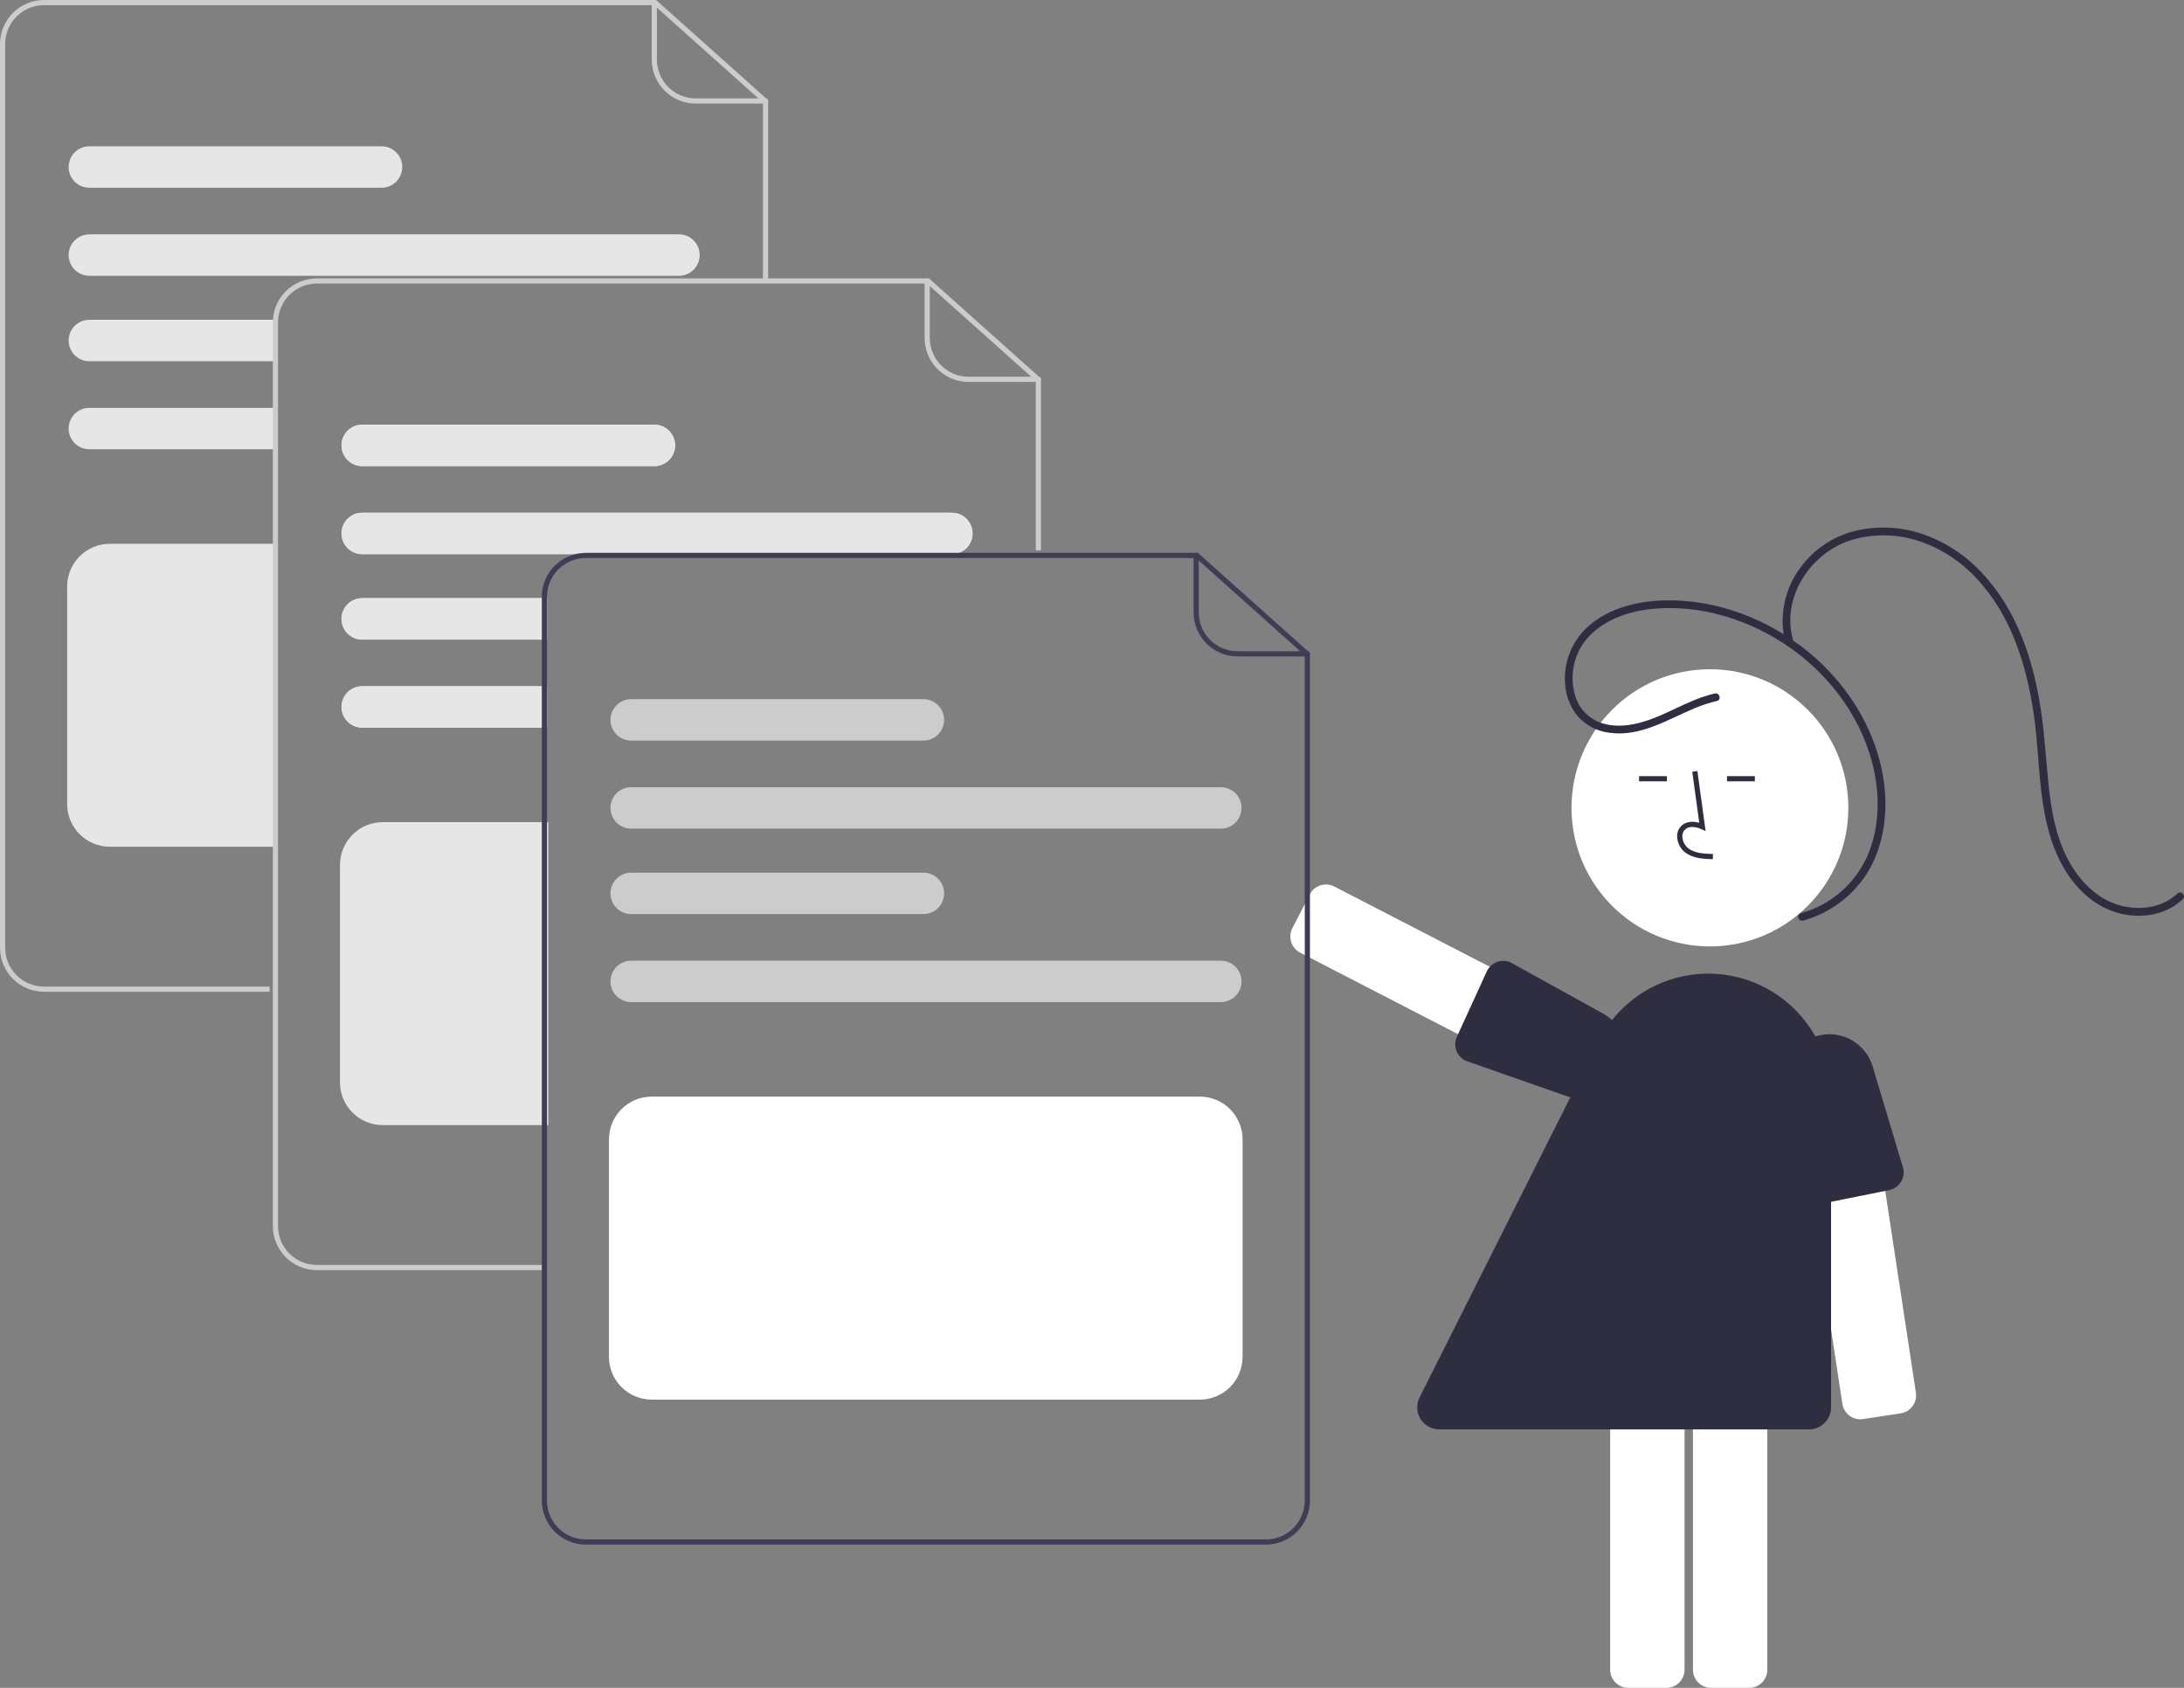 <svg width="220" height="170" viewBox="0 0 220 170" fill="none" xmlns="http://www.w3.org/2000/svg">
<rect x="0" y="0" width="220" height="170" fill="#808080" stroke="none"/>
<g clip-path="url(#clip0_335_67)">
<path d="M159.451 110.655L130.967 95.953C130.537 95.73 130.213 95.347 130.066 94.885C129.919 94.424 129.96 93.924 130.182 93.493L131.944 90.072C132.166 89.642 132.549 89.318 133.009 89.17C133.47 89.023 133.97 89.064 134.4 89.286L162.885 103.988C163.314 104.21 163.638 104.594 163.785 105.055C163.933 105.516 163.891 106.017 163.67 106.447L161.908 109.869C161.799 110.082 161.648 110.272 161.465 110.426C161.282 110.581 161.07 110.698 160.842 110.77C160.662 110.828 160.473 110.858 160.284 110.858C159.994 110.858 159.709 110.788 159.451 110.655V110.655Z" fill="white"/>
<path d="M150.767 96.901C150.992 96.814 151.232 96.772 151.473 96.778C151.714 96.784 151.952 96.839 152.172 96.938L161.507 102.105C162.528 102.67 163.294 103.606 163.646 104.72C163.997 105.835 163.908 107.041 163.396 108.091L163.279 108.034L163.397 108.091C162.908 109.095 162.068 109.884 161.037 110.309C160.006 110.734 158.854 110.765 157.801 110.398L147.678 106.855C147.459 106.758 147.261 106.619 147.095 106.446C146.93 106.272 146.8 106.068 146.714 105.844C146.627 105.62 146.586 105.381 146.591 105.142C146.597 104.902 146.65 104.665 146.747 104.446L149.757 97.866C149.809 97.747 149.874 97.633 149.951 97.528C150.156 97.245 150.44 97.027 150.767 96.901V96.901Z" fill="#2F2E41"/>
<path d="M172.245 95.323C179.945 95.323 186.188 89.074 186.188 81.365C186.188 73.656 179.945 67.406 172.245 67.406C164.544 67.406 158.302 73.656 158.302 81.365C158.302 89.074 164.544 95.323 172.245 95.323Z" fill="white"/>
<path d="M170.534 168.174V136.091C170.535 135.607 170.727 135.143 171.069 134.8C171.411 134.458 171.874 134.266 172.358 134.265H176.203C176.686 134.266 177.15 134.458 177.492 134.8C177.834 135.143 178.026 135.607 178.027 136.091V168.174C178.026 168.658 177.834 169.122 177.492 169.464C177.15 169.807 176.686 169.999 176.203 170H172.358C171.874 169.999 171.411 169.807 171.069 169.464C170.727 169.122 170.535 168.658 170.534 168.174V168.174Z" fill="white"/>
<path d="M162.197 168.174V136.091C162.198 135.607 162.39 135.143 162.732 134.8C163.074 134.458 163.537 134.266 164.021 134.265H167.866C168.35 134.266 168.813 134.458 169.155 134.8C169.497 135.143 169.689 135.607 169.69 136.091V168.174C169.689 168.658 169.497 169.122 169.155 169.464C168.813 169.807 168.35 169.999 167.866 170H164.021C163.537 169.999 163.074 169.807 162.732 169.464C162.39 169.122 162.198 168.658 162.197 168.174V168.174Z" fill="white"/>
<path d="M172.538 86.538L172.553 86.016C171.583 85.989 170.729 85.928 170.087 85.459C169.905 85.318 169.755 85.14 169.648 84.936C169.541 84.732 169.479 84.508 169.466 84.278C169.455 84.137 169.476 83.996 169.528 83.865C169.58 83.734 169.662 83.617 169.767 83.523C170.193 83.162 170.879 83.279 171.379 83.509L171.81 83.707L170.983 77.658L170.467 77.729L171.17 82.874C170.491 82.674 169.861 82.76 169.43 83.124C169.265 83.269 169.135 83.45 169.051 83.653C168.967 83.857 168.931 84.077 168.946 84.296C168.961 84.605 169.043 84.907 169.187 85.18C169.331 85.454 169.533 85.693 169.779 85.88C170.604 86.484 171.677 86.514 172.538 86.538Z" fill="#2F2E41"/>
<path d="M167.914 78.173H165.107V78.695H167.914V78.173Z" fill="#2F2E41"/>
<path d="M176.772 78.173H173.966V78.695H176.772V78.173Z" fill="#2F2E41"/>
<path d="M185.588 141.4L180.766 109.682C180.693 109.203 180.814 108.715 181.1 108.326C181.387 107.936 181.816 107.676 182.294 107.602L186.095 107.023C186.574 106.951 187.061 107.071 187.45 107.358C187.84 107.645 188.099 108.075 188.173 108.553L192.995 140.271C193.067 140.75 192.947 141.237 192.66 141.627C192.374 142.017 191.945 142.277 191.467 142.351L187.665 142.93C187.429 142.966 187.187 142.955 186.954 142.898C186.722 142.841 186.503 142.738 186.31 142.596C186.117 142.454 185.954 142.275 185.83 142.07C185.706 141.865 185.624 141.637 185.588 141.4V141.4Z" fill="white"/>
<path d="M181.861 121.042C181.658 120.911 181.483 120.741 181.346 120.542C181.209 120.343 181.114 120.118 181.065 119.882L179.757 109.284C179.614 108.124 179.921 106.954 180.614 106.015C181.308 105.075 182.336 104.438 183.486 104.236L183.508 104.364L183.486 104.236C184.584 104.043 185.715 104.259 186.664 104.845C187.614 105.431 188.316 106.345 188.637 107.414L191.721 117.696C191.772 117.931 191.776 118.173 191.733 118.409C191.69 118.645 191.6 118.87 191.47 119.071C191.34 119.273 191.172 119.447 190.975 119.583C190.777 119.719 190.555 119.815 190.321 119.866L183.233 121.293C183.106 121.321 182.977 121.335 182.847 121.335C182.497 121.335 182.154 121.233 181.861 121.042V121.042Z" fill="#2F2E41"/>
<path d="M182.235 143.968H144.974C144.596 143.968 144.225 143.871 143.895 143.686C143.565 143.502 143.287 143.236 143.089 142.914C142.891 142.592 142.778 142.225 142.762 141.847C142.745 141.469 142.826 141.093 142.996 140.755L161.011 104.89C162.262 102.398 164.317 100.402 166.843 99.224C169.368 98.046 172.217 97.756 174.928 98.4C177.639 99.044 180.054 100.584 181.781 102.772C183.509 104.961 184.449 107.668 184.449 110.458V141.751C184.448 142.339 184.215 142.902 183.8 143.318C183.385 143.733 182.822 143.967 182.235 143.968V143.968Z" fill="#2F2E41"/>
<path d="M172.74 69.849C169.885 70.487 167.478 72.349 164.608 72.928C163.3 73.192 161.86 73.181 160.659 72.537C159.77 72.053 159.089 71.258 158.748 70.304C158.411 69.329 158.324 68.284 158.495 67.265C158.667 66.247 159.091 65.288 159.73 64.477C161.341 62.503 163.909 61.593 166.373 61.337C171.305 60.824 176.371 62.451 180.385 65.285C184.53 68.211 187.709 72.605 188.776 77.606C189.346 80.279 189.29 83.123 188.316 85.697C187.38 88.16 185.537 90.171 183.166 91.316C182.6 91.59 182.01 91.809 181.403 91.973C181.307 92.004 181.226 92.07 181.177 92.159C181.128 92.249 181.116 92.353 181.143 92.451C181.17 92.549 181.234 92.632 181.321 92.684C181.409 92.736 181.513 92.751 181.611 92.728C184.277 91.999 186.577 90.303 188.064 87.971C189.591 85.526 190.103 82.532 189.868 79.688C189.413 74.185 186.39 69.127 182.164 65.664C178.105 62.338 172.853 60.314 167.573 60.475C164.925 60.555 162.176 61.228 160.117 62.975C159.23 63.727 158.543 64.687 158.118 65.77C157.693 66.853 157.544 68.024 157.684 69.179C157.802 70.26 158.23 71.283 158.917 72.125C159.757 73.075 160.921 73.677 162.181 73.812C165.303 74.219 168.011 72.447 170.769 71.308C171.474 71.011 172.203 70.775 172.947 70.603C173.438 70.493 173.23 69.739 172.74 69.849V69.849Z" fill="#2F2E41"/>
<path d="M180.582 64.319C179.461 60.118 182.386 55.746 186.361 54.434C188.642 53.723 191.089 53.75 193.353 54.512C195.561 55.26 197.544 56.556 199.116 58.278C202.6 61.989 204.144 66.998 204.866 71.936C205.611 77.034 205.191 82.619 207.797 87.252C208.877 89.173 210.481 90.855 212.553 91.682C214.486 92.454 216.802 92.457 218.654 91.454C219.1 91.21 219.512 90.909 219.88 90.558C220.247 90.212 219.693 89.659 219.327 90.005C217.777 91.47 215.465 91.746 213.472 91.171C211.298 90.544 209.624 88.871 208.521 86.945C207.246 84.718 206.715 82.171 206.426 79.645C206.11 76.888 205.988 74.115 205.566 71.368C204.804 66.415 203.159 61.442 199.668 57.725C198.072 55.989 196.082 54.663 193.865 53.859C191.584 53.042 189.111 52.917 186.759 53.5C184.621 54.055 182.736 55.324 181.416 57.097C180.134 58.78 179.482 60.86 179.574 62.974C179.607 63.499 179.692 64.019 179.828 64.527C179.858 64.624 179.925 64.705 180.014 64.754C180.103 64.802 180.207 64.814 180.305 64.787C180.403 64.76 180.486 64.697 180.538 64.609C180.59 64.522 180.605 64.418 180.582 64.319L180.582 64.319Z" fill="#2F2E41"/>
<path d="M27.162 99.891H4.429C3.255 99.889 2.129 99.422 1.299 98.59C0.468 97.759 0.001 96.632 0 95.457V4.434C0.001 3.258 0.468 2.131 1.299 1.3C2.129 0.469 3.255 0.001 4.429 0H66.089L77.375 10.088V28.428H76.854V10.321L65.891 0.522H4.429C3.393 0.523 2.4 0.935 1.667 1.669C0.934 2.402 0.522 3.397 0.521 4.434V95.457C0.522 96.494 0.934 97.488 1.667 98.222C2.4 98.955 3.393 99.368 4.429 99.369H27.162V99.891Z" fill="#CCCCCC"/>
<path d="M77.114 10.432H70.08C68.906 10.431 67.78 9.964 66.95 9.132C66.12 8.301 65.653 7.174 65.651 5.999V0.261C65.651 0.192 65.679 0.125 65.728 0.076C65.776 0.027 65.843 0 65.912 0C65.981 0 66.047 0.027 66.096 0.076C66.145 0.125 66.172 0.192 66.172 0.261V5.999C66.174 7.036 66.586 8.03 67.318 8.764C68.051 9.497 69.044 9.91 70.08 9.911H77.114C77.183 9.911 77.25 9.938 77.299 9.987C77.347 10.036 77.375 10.102 77.375 10.172C77.375 10.241 77.347 10.307 77.299 10.356C77.25 10.405 77.183 10.432 77.114 10.432Z" fill="#CCCCCC"/>
<path d="M68.397 23.604H8.998C8.445 23.604 7.915 23.823 7.524 24.215C7.134 24.606 6.914 25.137 6.914 25.69C6.914 26.243 7.134 26.774 7.524 27.165C7.915 27.557 8.445 27.776 8.998 27.776H68.397C68.95 27.776 69.48 27.557 69.871 27.165C70.262 26.774 70.481 26.243 70.481 25.69C70.481 25.137 70.262 24.606 69.871 24.215C69.48 23.823 68.95 23.604 68.397 23.604Z" fill="#E6E6E6"/>
<path d="M38.437 14.736H8.998C8.445 14.736 7.915 14.956 7.524 15.347C7.134 15.738 6.914 16.269 6.914 16.822C6.914 17.376 7.134 17.906 7.524 18.298C7.915 18.689 8.445 18.909 8.998 18.909H38.437C38.99 18.909 39.52 18.689 39.911 18.298C40.302 17.906 40.521 17.376 40.521 16.822C40.521 16.269 40.302 15.738 39.911 15.347C39.52 14.956 38.99 14.736 38.437 14.736Z" fill="#E6E6E6"/>
<path d="M8.998 41.078C8.445 41.078 7.915 41.297 7.524 41.689C7.134 42.08 6.914 42.611 6.914 43.164C6.914 43.718 7.134 44.248 7.524 44.639C7.915 45.031 8.445 45.251 8.998 45.251H27.615V41.078H8.998Z" fill="#E6E6E6"/>
<path d="M8.998 32.21C8.725 32.21 8.454 32.264 8.201 32.369C7.948 32.474 7.718 32.627 7.524 32.821C7.331 33.015 7.177 33.245 7.073 33.498C6.968 33.751 6.914 34.022 6.914 34.296C6.914 34.57 6.968 34.842 7.073 35.095C7.177 35.348 7.331 35.578 7.524 35.772C7.718 35.966 7.948 36.119 8.201 36.224C8.454 36.329 8.725 36.383 8.998 36.383H27.615V32.21H8.998Z" fill="#E6E6E6"/>
<path d="M27.745 85.285H11.061C9.922 85.284 8.829 84.83 8.023 84.023C7.217 83.216 6.764 82.122 6.763 80.981V59.073C6.764 57.932 7.217 56.839 8.023 56.032C8.829 55.225 9.922 54.771 11.061 54.77H27.745V85.285Z" fill="#E6E6E6"/>
<path d="M54.647 127.928H31.914C30.74 127.926 29.614 127.459 28.784 126.628C27.954 125.796 27.487 124.669 27.485 123.494V32.471C27.487 31.295 27.954 30.168 28.784 29.337C29.614 28.506 30.74 28.038 31.914 28.037H93.575L104.86 38.125V55.422H104.339V38.358L93.376 28.559H31.914C30.878 28.56 29.885 28.973 29.152 29.706C28.42 30.439 28.008 31.434 28.006 32.471V123.494C28.008 124.531 28.42 125.525 29.152 126.259C29.885 126.992 30.878 127.405 31.914 127.406H54.647V127.928Z" fill="#CCCCCC"/>
<path d="M104.6 38.469H97.566C96.391 38.468 95.266 38.001 94.435 37.169C93.605 36.338 93.138 35.211 93.137 34.036V28.298C93.137 28.229 93.164 28.162 93.213 28.113C93.262 28.065 93.328 28.037 93.397 28.037C93.466 28.037 93.533 28.065 93.582 28.113C93.63 28.162 93.658 28.229 93.658 28.298V34.036C93.659 35.073 94.071 36.067 94.804 36.801C95.536 37.534 96.529 37.947 97.566 37.948H104.6C104.669 37.948 104.735 37.975 104.784 38.024C104.833 38.073 104.86 38.14 104.86 38.209C104.86 38.278 104.833 38.344 104.784 38.393C104.735 38.442 104.669 38.469 104.6 38.469Z" fill="#CCCCCC"/>
<path d="M95.882 51.641H36.484C35.931 51.641 35.401 51.861 35.01 52.252C34.619 52.643 34.399 53.174 34.399 53.727C34.399 54.281 34.619 54.811 35.01 55.203C35.401 55.594 35.931 55.814 36.484 55.814H95.882C96.435 55.814 96.965 55.594 97.356 55.203C97.747 54.811 97.967 54.281 97.967 53.727C97.967 53.174 97.747 52.643 97.356 52.252C96.965 51.861 96.435 51.641 95.882 51.641Z" fill="#E6E6E6"/>
<path d="M65.922 42.773H36.484C35.931 42.773 35.401 42.993 35.01 43.384C34.619 43.775 34.399 44.306 34.399 44.859C34.399 45.413 34.619 45.944 35.01 46.335C35.401 46.726 35.931 46.946 36.484 46.946H65.922C66.475 46.946 67.005 46.726 67.396 46.335C67.787 45.944 68.007 45.413 68.007 44.859C68.007 44.306 67.787 43.775 67.396 43.384C67.005 42.993 66.475 42.773 65.922 42.773Z" fill="#E6E6E6"/>
<path d="M95.882 51.641H36.484C35.931 51.641 35.401 51.861 35.01 52.252C34.619 52.643 34.399 53.174 34.399 53.727C34.399 54.281 34.619 54.811 35.01 55.203C35.401 55.594 35.931 55.814 36.484 55.814H95.882C96.435 55.814 96.965 55.594 97.356 55.203C97.747 54.811 97.967 54.281 97.967 53.727C97.967 53.174 97.747 52.643 97.356 52.252C96.965 51.861 96.435 51.641 95.882 51.641Z" fill="#E6E6E6"/>
<path d="M65.922 42.773H36.484C35.931 42.773 35.401 42.993 35.01 43.384C34.619 43.775 34.399 44.306 34.399 44.859C34.399 45.413 34.619 45.944 35.01 46.335C35.401 46.726 35.931 46.946 36.484 46.946H65.922C66.475 46.946 67.005 46.726 67.396 46.335C67.787 45.944 68.007 45.413 68.007 44.859C68.007 44.306 67.787 43.775 67.396 43.384C67.005 42.993 66.475 42.773 65.922 42.773Z" fill="#E6E6E6"/>
<path d="M36.484 69.115C35.931 69.115 35.401 69.335 35.01 69.726C34.619 70.117 34.399 70.648 34.399 71.201C34.399 71.755 34.619 72.285 35.01 72.677C35.401 73.068 35.931 73.288 36.484 73.288H55.1V69.115H36.484Z" fill="#E6E6E6"/>
<path d="M36.484 60.247C35.931 60.247 35.401 60.467 35.01 60.858C34.619 61.249 34.399 61.78 34.399 62.334C34.399 62.887 34.619 63.418 35.01 63.809C35.401 64.2 35.931 64.42 36.484 64.42H55.1V60.247H36.484Z" fill="#E6E6E6"/>
<path d="M36.484 69.115C35.931 69.115 35.401 69.335 35.01 69.726C34.619 70.117 34.399 70.648 34.399 71.201C34.399 71.755 34.619 72.285 35.01 72.677C35.401 73.068 35.931 73.288 36.484 73.288H55.1V69.115H36.484Z" fill="#E6E6E6"/>
<path d="M36.484 60.247C35.931 60.247 35.401 60.467 35.01 60.858C34.619 61.249 34.399 61.78 34.399 62.334C34.399 62.887 34.619 63.418 35.01 63.809C35.401 64.2 35.931 64.42 36.484 64.42H55.1V60.247H36.484Z" fill="#E6E6E6"/>
<path d="M55.23 113.322H38.547C37.407 113.321 36.314 112.867 35.508 112.061C34.703 111.254 34.249 110.16 34.248 109.019V87.111C34.249 85.97 34.703 84.876 35.508 84.07C36.314 83.263 37.407 82.809 38.547 82.808H55.23V113.322Z" fill="#E6E6E6"/>
<path d="M56.7 56.335C56.052 56.731 55.517 57.286 55.146 57.949C54.775 58.611 54.579 59.358 54.579 60.117V60.769H55.1V60.117C55.101 59.254 55.386 58.416 55.912 57.733C56.437 57.049 57.173 56.558 58.005 56.335H56.7ZM120.668 55.683H59.008C57.834 55.684 56.708 56.152 55.878 56.983C55.047 57.814 54.581 58.941 54.579 60.117V151.14C54.581 152.315 55.048 153.442 55.878 154.273C56.708 155.104 57.834 155.572 59.008 155.574H127.525C128.699 155.572 129.825 155.104 130.655 154.273C131.485 153.442 131.952 152.315 131.954 151.14V65.771L120.668 55.683ZM131.433 151.14C131.432 152.177 131.02 153.171 130.287 153.905C129.554 154.638 128.561 155.051 127.525 155.052H59.008C57.972 155.051 56.979 154.638 56.246 153.905C55.514 153.171 55.101 152.177 55.1 151.14V60.117C55.101 59.254 55.386 58.416 55.912 57.733C56.437 57.049 57.173 56.558 58.005 56.335C58.332 56.248 58.669 56.204 59.008 56.205H120.47L131.433 66.003V151.14ZM56.7 56.335C56.052 56.731 55.517 57.286 55.146 57.949C54.775 58.611 54.579 59.358 54.579 60.117V60.769H55.1V60.117C55.101 59.254 55.386 58.416 55.912 57.733C56.437 57.049 57.173 56.558 58.005 56.335H56.7Z" fill="#3F3D56"/>
<path d="M131.693 66.115H124.659C123.485 66.114 122.359 65.647 121.529 64.816C120.699 63.984 120.232 62.857 120.23 61.682V55.944C120.23 55.875 120.258 55.808 120.307 55.76C120.356 55.711 120.422 55.683 120.491 55.683C120.56 55.683 120.626 55.711 120.675 55.76C120.724 55.808 120.752 55.875 120.752 55.944V61.682C120.753 62.719 121.165 63.713 121.897 64.447C122.63 65.18 123.623 65.593 124.659 65.594H131.693C131.763 65.594 131.829 65.621 131.878 65.67C131.927 65.719 131.954 65.786 131.954 65.855C131.954 65.924 131.927 65.99 131.878 66.039C131.829 66.088 131.763 66.115 131.693 66.115Z" fill="#3F3D56"/>
<path d="M122.977 83.46H63.578C63.026 83.46 62.495 83.24 62.105 82.849C61.714 82.457 61.494 81.927 61.494 81.373C61.494 80.82 61.714 80.289 62.105 79.898C62.495 79.507 63.026 79.287 63.578 79.287H122.977C123.53 79.287 124.06 79.507 124.451 79.898C124.842 80.289 125.061 80.82 125.061 81.373C125.061 81.927 124.842 82.457 124.451 82.849C124.06 83.24 123.53 83.46 122.977 83.46Z" fill="#CCCCCC"/>
<path d="M93.017 74.592H63.578C63.026 74.592 62.495 74.372 62.105 73.981C61.714 73.59 61.494 73.059 61.494 72.505C61.494 71.952 61.714 71.421 62.105 71.03C62.495 70.639 63.026 70.419 63.578 70.419H93.017C93.57 70.419 94.1 70.639 94.491 71.03C94.882 71.421 95.101 71.952 95.101 72.505C95.101 73.059 94.882 73.59 94.491 73.981C94.1 74.372 93.57 74.592 93.017 74.592Z" fill="#CCCCCC"/>
<path d="M122.977 100.934H63.578C63.026 100.934 62.495 100.714 62.105 100.323C61.714 99.931 61.494 99.401 61.494 98.847C61.494 98.294 61.714 97.763 62.105 97.372C62.495 96.981 63.026 96.761 63.578 96.761H122.977C123.53 96.761 124.06 96.981 124.451 97.372C124.842 97.763 125.061 98.294 125.061 98.847C125.061 99.401 124.842 99.931 124.451 100.323C124.06 100.714 123.53 100.934 122.977 100.934Z" fill="#CCCCCC"/>
<path d="M93.017 92.066H63.578C63.026 92.066 62.495 91.846 62.105 91.455C61.714 91.064 61.494 90.533 61.494 89.98C61.494 89.426 61.714 88.895 62.105 88.504C62.495 88.113 63.026 87.893 63.578 87.893H93.017C93.57 87.893 94.1 88.113 94.491 88.504C94.882 88.895 95.101 89.426 95.101 89.98C95.101 90.533 94.882 91.064 94.491 91.455C94.1 91.846 93.57 92.066 93.017 92.066Z" fill="#CCCCCC"/>
<path d="M120.871 140.968H65.64C64.501 140.967 63.408 140.513 62.602 139.706C61.796 138.899 61.343 137.806 61.342 136.665V114.757C61.343 113.616 61.796 112.522 62.602 111.715C63.408 110.908 64.501 110.454 65.64 110.453H120.871C122.011 110.454 123.103 110.908 123.909 111.715C124.715 112.522 125.168 113.616 125.17 114.757V136.665C125.168 137.806 124.715 138.899 123.909 139.706C123.103 140.513 122.011 140.967 120.871 140.968Z" fill="white"/>
</g>
<defs>
<clipPath id="clip0_335_67">
<rect width="220" height="170" fill="white"/>
</clipPath>
</defs>
</svg>
